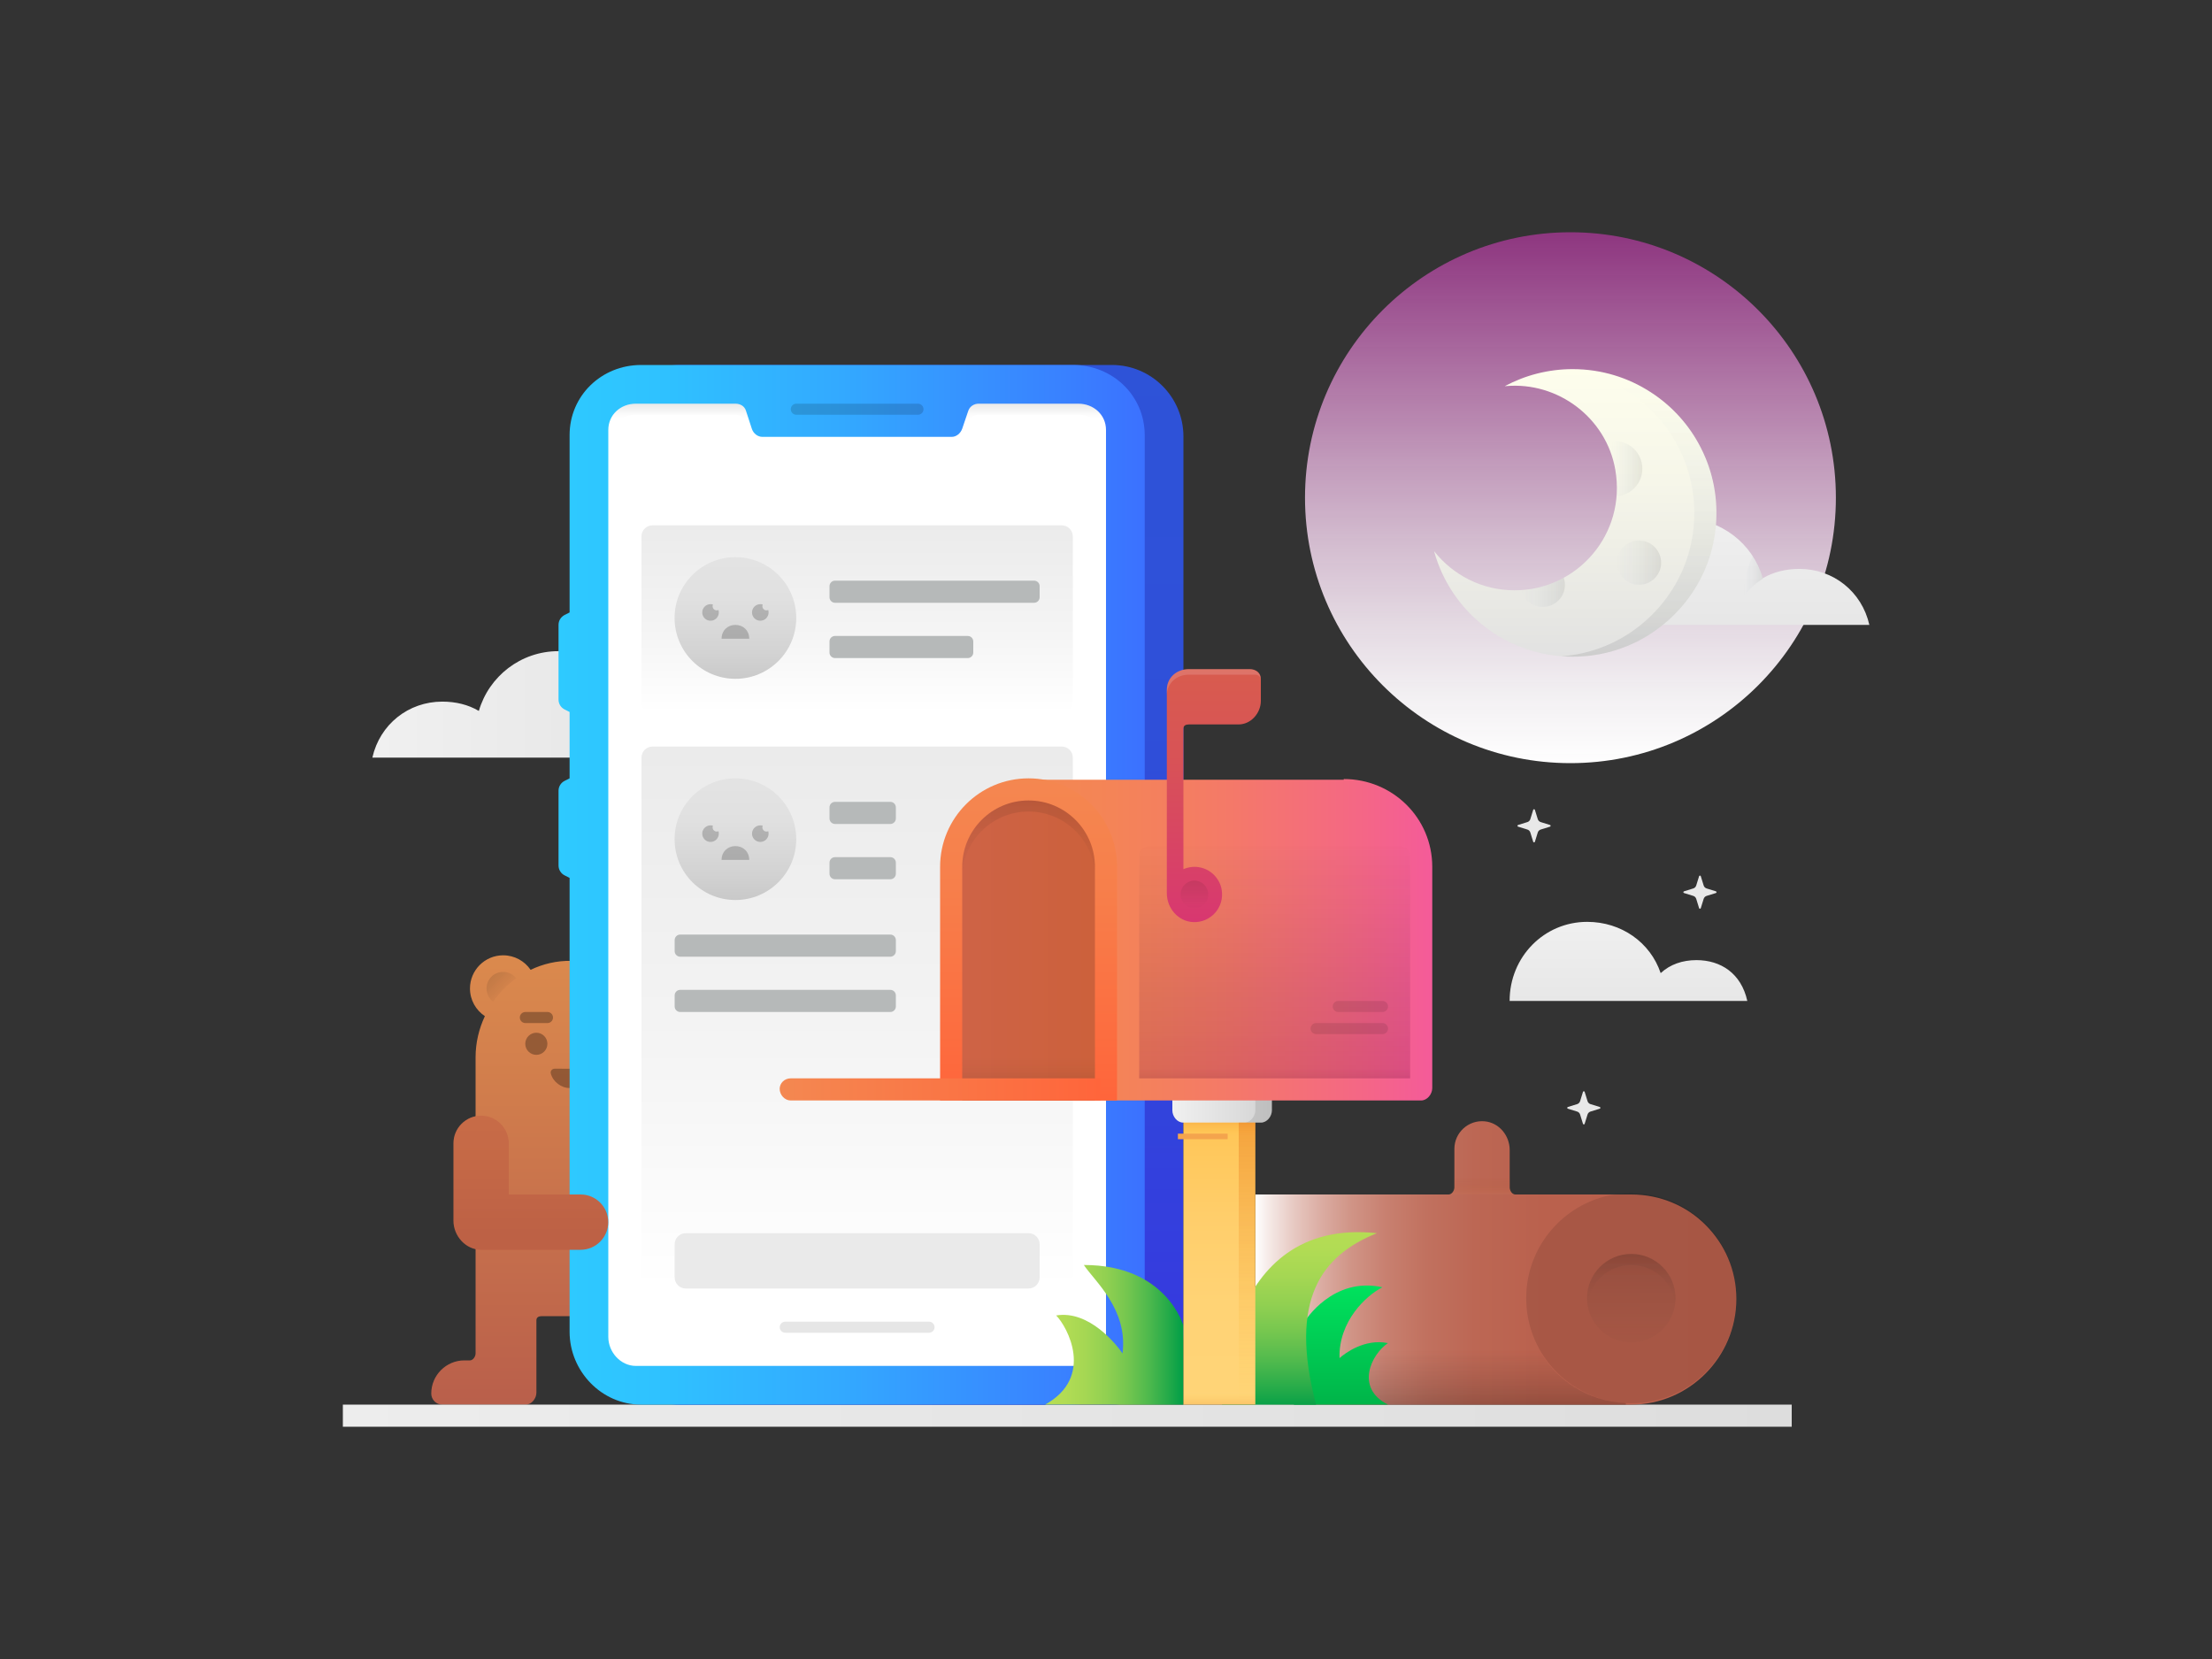 <?xml version="1.0" encoding="iso-8859-1"?>
<!-- Generator: Adobe Illustrator 22.1.0, SVG Export Plug-In . SVG Version: 6.00 Build 0)  -->
<svg version="1.1" id="no_x5F_messages" xmlns="http://www.w3.org/2000/svg" xmlns:xlink="http://www.w3.org/1999/xlink" x="0px"
	 y="0px" viewBox="0 0 800 600" enable-background="new 0 0 800 600" xml:space="preserve">
<rect x="0" y="0" width="800" height="600" fill="#333333" stroke="none"/>
<linearGradient id="SVGID_1_" gradientUnits="userSpaceOnUse" x1="135.974" y1="254.75" x2="231.31" y2="254.75">
	<stop  offset="0" style="stop-color:#F0F0F0"/>
	<stop  offset="0.921" style="stop-color:#E7E7E7"/>
	<stop  offset="1" style="stop-color:#E6E6E6"/>
</linearGradient>
<path fill="url(#SVGID_1_)" d="M201.974,235.5c-13.657,0-25.162,9.135-28.791,21.622c-3.873-2.291-8.383-3.372-13.209-3.372
	c-12.295,0-22.596,8.25-25.304,20.25h96.226c0.703-2,1.078-5.479,1.078-8.25C231.974,249.182,218.542,235.5,201.974,235.5z"/>
<linearGradient id="SVGID_2_" gradientUnits="userSpaceOnUse" x1="197.987" y1="344.822" x2="197.987" y2="508">
	<stop  offset="0" style="stop-color:#DB8A4D"/>
	<stop  offset="1" style="stop-color:#B95F4B"/>
</linearGradient>
<path fill="url(#SVGID_2_)" d="M206.636,347.506c-5.266-0.099-10.255,1.103-14.737,3.243c-2.16-3.168-5.799-5.249-9.923-5.249
	c-6.627,0-12.002,5.373-12.002,12c0,4.179,2.151,7.855,5.39,10.003c-2.142,4.553-3.365,9.6-3.365,14.888V489.5
	c0,1.104-0.922,2.5-2.027,2.5h-2c-6.627,0-12,5.373-12,12c0,2.209,1.791,4,4,4h30.17c2.115,0,3.857-2.215,3.857-4.33V477.5
	c0-1.105,0.869-1.5,1.973-1.5H240v-94.5C240,362.939,225.114,347.852,206.636,347.506z"/>
<linearGradient id="SVGID_3_" gradientUnits="userSpaceOnUse" x1="124" y1="512" x2="648" y2="512">
	<stop  offset="0" style="stop-color:#EDEDED"/>
	<stop  offset="1" style="stop-color:#DDDDDD"/>
</linearGradient>
<rect x="124" y="508" fill="url(#SVGID_3_)" width="524" height="8"/>
<linearGradient id="SVGID_4_" gradientUnits="userSpaceOnUse" x1="324" y1="126" x2="324" y2="509.084">
	<stop  offset="0" style="stop-color:#3159E7"/>
	<stop  offset="0.356" style="stop-color:#3255E8"/>
	<stop  offset="0.725" style="stop-color:#3648EC"/>
	<stop  offset="1" style="stop-color:#3B3AF0"/>
</linearGradient>
<path fill="url(#SVGID_4_)" d="M428,482.125c0,14.29-11.585,25.875-25.875,25.875h-156.25C231.585,508,220,496.415,220,482.125
	v-324.25c0-14.29,11.585-25.875,25.875-25.875h156.25c14.29,0,25.875,11.585,25.875,25.875V482.125z"/>
<path opacity="0.07" d="M428,482.125c0,14.29-11.585,25.875-25.875,25.875h-156.25C231.585,508,220,496.415,220,482.125v-324.25
	c0-14.29,11.585-25.875,25.875-25.875h156.25c14.29,0,25.875,11.585,25.875,25.875V482.125z"/>
<linearGradient id="SVGID_5_" gradientUnits="userSpaceOnUse" x1="202" y1="320" x2="414" y2="320">
	<stop  offset="0" style="stop-color:#2ECAFF"/>
	<stop  offset="0.184" style="stop-color:#2FC1FF"/>
	<stop  offset="0.484" style="stop-color:#33A9FF"/>
	<stop  offset="0.861" style="stop-color:#3981FF"/>
	<stop  offset="1" style="stop-color:#3B71FF"/>
</linearGradient>
<path fill="url(#SVGID_5_)" d="M388.098,132h-156.25C217.558,132,206,143.084,206,157.375V221.5l-1.78,0.9
	c-1.36,0.68-2.22,2.06-2.22,3.58v27.04c0,1.52,0.86,2.9,2.22,3.58l1.78,0.9v24l-1.78,0.9c-1.36,0.68-2.22,2.06-2.22,3.58v27.04
	c0,1.52,0.86,2.9,2.22,3.58l1.78,0.9v164.125c0,14.29,11.558,26.375,25.848,26.375h156.25c14.29,0,25.902-12.085,25.902-26.375
	v-324.25C414,143.084,402.389,132,388.098,132z"/>
<path fill="#FFFFFF" d="M400,155.5v328c0,5.523-4.504,10.5-10.027,10.5h-160c-5.523,0-9.973-4.977-9.973-10.5v-328
	c0-5.523,4.45-9.5,9.973-9.5h36c1.722,0,3.25,0.852,3.793,2.486l2.17,6.649c0.56,1.64,2.08,2.865,3.8,2.865h68.474
	c1.72,0,3.24-1.35,3.8-2.99l2.17-6.399c0.543-1.634,2.072-2.611,3.793-2.611h36C395.496,146,400,149.977,400,155.5z"/>
<path opacity="0.15" d="M334,148c0,1.105-0.895,2-2,2h-44c-1.105,0-2-0.895-2-2l0,0c0-1.105,0.895-2,2-2h44
	C333.105,146,334,146.895,334,148L334,148z"/>
<linearGradient id="SVGID_6_" gradientUnits="userSpaceOnUse" x1="310" y1="189.5" x2="310" y2="257.772">
	<stop  offset="0" style="stop-color:#EBEBEB"/>
	<stop  offset="0.552" style="stop-color:#F4F4F4"/>
	<stop  offset="1" style="stop-color:#FFFFFF"/>
</linearGradient>
<path fill="url(#SVGID_6_)" d="M388,254c0,2.209-1.791,4-4,4H236c-2.209,0-4-1.791-4-4v-60c0-2.209,1.791-4,4-4h148
	c2.209,0,4,1.791,4,4V254z"/>
<linearGradient id="SVGID_7_" gradientUnits="userSpaceOnUse" x1="265.973" y1="198.166" x2="265.973" y2="247.5">
	<stop  offset="0" style="stop-color:#E4E4E4"/>
	<stop  offset="0.375" style="stop-color:#E0E0E0"/>
	<stop  offset="0.763" style="stop-color:#D3D3D3"/>
	<stop  offset="1" style="stop-color:#C8C8C8"/>
</linearGradient>
<circle fill="url(#SVGID_7_)" cx="265.973" cy="223.5" r="22"/>
<path opacity="0.2" d="M277.973,221.5c0,1.65-1.35,3-3,3s-3-1.35-3-3c0-1.65,1.35-3,3-3c0.315,0,0.615,0.045,0.885,0.135
	c-0.09,0.195-0.135,0.39-0.135,0.615c0,0.825,0.675,1.5,1.5,1.5c0.225,0,0.42-0.045,0.615-0.135
	C277.928,220.885,277.973,221.185,277.973,221.5z"/>
<path opacity="0.2" d="M270.973,231c0-3-2.239-5-5-5c-2.761,0-5,2-5,5H270.973z"/>
<path opacity="0.2" d="M259.973,221.5c0,1.65-1.35,3-3,3s-3-1.35-3-3c0-1.65,1.35-3,3-3c0.315,0,0.615,0.045,0.885,0.135
	c-0.09,0.195-0.135,0.39-0.135,0.615c0,0.825,0.675,1.5,1.5,1.5c0.225,0,0.42-0.045,0.615-0.135
	C259.928,220.885,259.973,221.185,259.973,221.5z"/>
<linearGradient id="SVGID_8_" gradientUnits="userSpaceOnUse" x1="310" y1="271" x2="310" y2="466.092">
	<stop  offset="0" style="stop-color:#EBEBEB"/>
	<stop  offset="0.552" style="stop-color:#F4F4F4"/>
	<stop  offset="1" style="stop-color:#FFFFFF"/>
</linearGradient>
<path fill="url(#SVGID_8_)" d="M388,462c0,2.209-1.791,4-4,4H236c-2.209,0-4-1.791-4-4V274c0-2.209,1.791-4,4-4h148
	c2.209,0,4,1.791,4,4V462z"/>
<path opacity="0.1" d="M338,480c0,1.105-0.895,2-2,2h-52c-1.105,0-2-0.895-2-2l0,0c0-1.105,0.895-2,2-2h52
	C337.105,478,338,478.895,338,480L338,480z"/>
<linearGradient id="SVGID_9_" gradientUnits="userSpaceOnUse" x1="265.973" y1="279.5" x2="265.973" y2="326.209">
	<stop  offset="0" style="stop-color:#E4E4E4"/>
	<stop  offset="0.375" style="stop-color:#E0E0E0"/>
	<stop  offset="0.763" style="stop-color:#D3D3D3"/>
	<stop  offset="1" style="stop-color:#C8C8C8"/>
</linearGradient>
<circle fill="url(#SVGID_9_)" cx="265.973" cy="303.5" r="22"/>
<path opacity="0.2" d="M277.973,301.5c0,1.65-1.35,3-3,3s-3-1.35-3-3c0-1.65,1.35-3,3-3c0.315,0,0.615,0.045,0.885,0.135
	c-0.09,0.195-0.135,0.39-0.135,0.615c0,0.825,0.675,1.5,1.5,1.5c0.225,0,0.42-0.045,0.615-0.135
	C277.928,300.885,277.973,301.185,277.973,301.5z"/>
<path opacity="0.2" d="M270.973,311c0-3-2.239-5-5-5c-2.761,0-5,2-5,5H270.973z"/>
<path opacity="0.2" d="M259.973,301.5c0,1.65-1.35,3-3,3s-3-1.35-3-3c0-1.65,1.35-3,3-3c0.315,0,0.615,0.045,0.885,0.135
	c-0.09,0.195-0.135,0.39-0.135,0.615c0,0.825,0.675,1.5,1.5,1.5c0.225,0,0.42-0.045,0.615-0.135
	C259.928,300.885,259.973,301.185,259.973,301.5z"/>
<path fill="#B6B9B9" d="M376,216c0,1.105-0.895,2-2,2h-72c-1.105,0-2-0.895-2-2v-4c0-1.105,0.895-2,2-2h72c1.105,0,2,0.895,2,2V216z
	"/>
<path fill="#B6B9B9" d="M352,236c0,1.105-0.895,2-2,2h-48c-1.105,0-2-0.895-2-2v-4c0-1.105,0.895-2,2-2h48c1.105,0,2,0.895,2,2V236z
	"/>
<path fill="#B6B9B9" d="M324,296c0,1.105-0.895,2-2,2h-20c-1.105,0-2-0.895-2-2v-4c0-1.105,0.895-2,2-2h20c1.105,0,2,0.895,2,2V296z
	"/>
<path fill="#B6B9B9" d="M324,316c0,1.105-0.895,2-2,2h-20c-1.105,0-2-0.895-2-2v-4c0-1.105,0.895-2,2-2h20c1.105,0,2,0.895,2,2V316z
	"/>
<path fill="#B6B9B9" d="M324,344c0,1.105-0.895,2-2,2h-76c-1.105,0-2-0.895-2-2v-4c0-1.105,0.895-2,2-2h76c1.105,0,2,0.895,2,2V344z
	"/>
<path fill="#B6B9B9" d="M324,364c0,1.105-0.895,2-2,2h-76c-1.105,0-2-0.895-2-2v-4c0-1.105,0.895-2,2-2h76c1.105,0,2,0.895,2,2V364z
	"/>
<path fill="#EAEAEA" d="M376,462c0,2.209-1.791,4-4,4H248c-2.209,0-4-1.791-4-4v-12c0-2.209,1.791-4,4-4h124c2.209,0,4,1.791,4,4
	V462z"/>
<linearGradient id="SVGID_10_" gradientUnits="userSpaceOnUse" x1="310" y1="145.333" x2="310" y2="151.006">
	<stop  offset="0" style="stop-color:#000000;stop-opacity:0.1"/>
	<stop  offset="1" style="stop-color:#302926;stop-opacity:0"/>
</linearGradient>
<path fill="url(#SVGID_10_)" d="M400,155.5v4c0-5.52-4.507-9.5-10.027-9.5h-36c-1.72,0-3.24,0.85-3.8,2.49l-2.16,6.645
	c-0.56,1.64-2.08,2.865-3.8,2.865h-68.48c-1.72,0-3.24-1.35-3.8-2.99l-2.16-6.395c-0.56-1.64-2.08-2.615-3.8-2.615h-36
	c-5.52,0-9.973,3.98-9.973,9.5v-4c0-5.52,4.453-9.5,9.973-9.5h36c1.72,0,3.24,0.85,3.8,2.49l2.16,6.645
	c0.56,1.64,2.08,2.865,3.8,2.865h68.48c1.72,0,3.24-1.35,3.8-2.99l2.16-6.395c0.56-1.64,2.08-2.615,3.8-2.615h36
	C395.493,146,400,149.98,400,155.5z"/>
<linearGradient id="SVGID_11_" gradientUnits="userSpaceOnUse" x1="454" y1="456.747" x2="627.974" y2="456.747">
	<stop  offset="0" style="stop-color:#FFFFFF"/>
	<stop  offset="0.029" style="stop-color:#F5E9E6"/>
	<stop  offset="0.08" style="stop-color:#E7C9C2"/>
	<stop  offset="0.137" style="stop-color:#DBACA2"/>
	<stop  offset="0.2" style="stop-color:#D09486"/>
	<stop  offset="0.271" style="stop-color:#C88070"/>
	<stop  offset="0.354" style="stop-color:#C1715F"/>
	<stop  offset="0.456" style="stop-color:#BC6754"/>
	<stop  offset="0.6" style="stop-color:#BA614D"/>
	<stop  offset="1" style="stop-color:#B95F4B"/>
</linearGradient>
<path fill="url(#SVGID_11_)" d="M627.974,469.75c0,20.98-17.02,38.25-38,38.25H454v-76h69.974c1.1,0,2.026-1.4,2.026-2.5v-14
	c0-5.84,5.02-10.52,10.98-9.96c5.2,0.5,9.02,5.16,9.02,10.38v13.58c0,1.1,0.874,2.5,1.974,2.5h42c10.48,0,20,4.135,26.86,11.015
	C623.714,449.875,627.974,459.27,627.974,469.75z"/>
<circle opacity="0.1" cx="589.973" cy="469.5" r="38"/>
<linearGradient id="SVGID_12_" gradientUnits="userSpaceOnUse" x1="589.973" y1="453" x2="589.973" y2="486.136">
	<stop  offset="0" style="stop-color:#000000;stop-opacity:0.12"/>
	<stop  offset="0.123" style="stop-color:#0B0909;stop-opacity:0.108"/>
	<stop  offset="0.421" style="stop-color:#1F1B19;stop-opacity:0.078"/>
	<stop  offset="0.716" style="stop-color:#2C2523;stop-opacity:0.048"/>
	<stop  offset="1" style="stop-color:#302926;stop-opacity:0.02"/>
</linearGradient>
<circle fill="url(#SVGID_12_)" cx="589.973" cy="469.5" r="16"/>
<linearGradient id="SVGID_13_" gradientUnits="userSpaceOnUse" x1="589.973" y1="453.5" x2="589.973" y2="471.5">
	<stop  offset="0" style="stop-color:#000000;stop-opacity:0.07"/>
	<stop  offset="0.238" style="stop-color:#0F0D0C;stop-opacity:0.053"/>
	<stop  offset="0.71" style="stop-color:#27211F;stop-opacity:0.02"/>
	<stop  offset="1" style="stop-color:#302926;stop-opacity:0"/>
</linearGradient>
<path fill="url(#SVGID_13_)" d="M605.973,469.5c0,0.68-0.04,1.34-0.12,2c-0.98-7.9-7.72-14-15.88-14c-8.16,0-14.9,6.1-15.88,14
	c-0.08-0.66-0.12-1.32-0.12-2c0-8.84,7.16-16,16-16C598.813,453.5,605.973,460.66,605.973,469.5z"/>
<linearGradient id="SVGID_14_" gradientUnits="userSpaceOnUse" x1="528" y1="508" x2="528" y2="488">
	<stop  offset="0" style="stop-color:#000000;stop-opacity:0.2"/>
	<stop  offset="0.238" style="stop-color:#0F0D0C;stop-opacity:0.152"/>
	<stop  offset="0.71" style="stop-color:#27211F;stop-opacity:0.058"/>
	<stop  offset="1" style="stop-color:#302926;stop-opacity:0"/>
</linearGradient>
<path fill="url(#SVGID_14_)" d="M588,507.46V508H468v-20h88.514C562.614,499,574,506.74,588,507.46z"/>
<linearGradient id="SVGID_15_" gradientUnits="userSpaceOnUse" x1="484.974" y1="463.725" x2="484.974" y2="510.35">
	<stop  offset="0" style="stop-color:#00E35E"/>
	<stop  offset="1" style="stop-color:#00B248"/>
</linearGradient>
<path fill="url(#SVGID_15_)" d="M501.974,485.75c-8.579-1.716-15.669,3.791-17.516,5.43c-0.384-13.343,9.685-22.702,15.516-25.617
	c-18-4-28,12.219-28,12.219l-4,30.219c0,0,34.071,0,34,0C489.974,502,495.974,489.75,501.974,485.75z"/>
<linearGradient id="SVGID_16_" gradientUnits="userSpaceOnUse" x1="469.974" y1="441.451" x2="469.974" y2="510.027">
	<stop  offset="0" style="stop-color:#B6DD54"/>
	<stop  offset="0.143" style="stop-color:#B2DC54"/>
	<stop  offset="0.292" style="stop-color:#A5D753"/>
	<stop  offset="0.443" style="stop-color:#91D051"/>
	<stop  offset="0.595" style="stop-color:#74C64F"/>
	<stop  offset="0.749" style="stop-color:#4EB94D"/>
	<stop  offset="0.902" style="stop-color:#21A949"/>
	<stop  offset="1" style="stop-color:#009E47"/>
</linearGradient>
<path fill="url(#SVGID_16_)" d="M441.974,508c0,0,0-68,56-62c-20,8-32,24-22,62c0.333,0-16,0-16,0H441.974z"/>
<linearGradient id="SVGID_17_" gradientUnits="userSpaceOnUse" x1="377.974" y1="482.75" x2="428" y2="482.75">
	<stop  offset="0" style="stop-color:#B6DD54"/>
	<stop  offset="0.143" style="stop-color:#B2DC54"/>
	<stop  offset="0.292" style="stop-color:#A5D753"/>
	<stop  offset="0.443" style="stop-color:#91D051"/>
	<stop  offset="0.595" style="stop-color:#74C64F"/>
	<stop  offset="0.749" style="stop-color:#4EB94D"/>
	<stop  offset="0.902" style="stop-color:#21A949"/>
	<stop  offset="1" style="stop-color:#009E47"/>
</linearGradient>
<path fill="url(#SVGID_17_)" d="M428,479.5c0,0-6.013-22-36.013-22c4,6,15.993,16,13.993,32c-2-3-12.003-15.75-24.003-13.75
	c4,4,13.997,22.25-4.003,32.25H428V479.5z"/>
<linearGradient id="SVGID_18_" gradientUnits="userSpaceOnUse" x1="441" y1="509.93" x2="441" y2="397.734">
	<stop  offset="0" style="stop-color:#FFD478"/>
	<stop  offset="0.343" style="stop-color:#FFD375"/>
	<stop  offset="0.619" style="stop-color:#FFCE6B"/>
	<stop  offset="0.87" style="stop-color:#FFC75A"/>
	<stop  offset="1" style="stop-color:#FFC24E"/>
</linearGradient>
<rect x="428" y="398" fill="url(#SVGID_18_)" width="26" height="110"/>
<linearGradient id="SVGID_19_" gradientUnits="userSpaceOnUse" x1="424" y1="401" x2="460" y2="401">
	<stop  offset="0" style="stop-color:#F0F0F0"/>
	<stop  offset="1" style="stop-color:#D3D3D3"/>
</linearGradient>
<path fill="url(#SVGID_19_)" d="M456.057,406h-28.167c-2.163,0-3.891-2.254-3.891-4.417V396h36v5.583
	C460,403.746,458.22,406,456.057,406z"/>
<path opacity="0.1" d="M460,396v5.58c0,2.16-1.786,4.42-3.946,4.42h-6c2.16,0,3.946-2.26,3.946-4.42V396H460z"/>
<linearGradient id="SVGID_20_" gradientUnits="userSpaceOnUse" x1="372" y1="339.875" x2="518" y2="339.875">
	<stop  offset="0" style="stop-color:#F48851"/>
	<stop  offset="0.208" style="stop-color:#F48457"/>
	<stop  offset="0.481" style="stop-color:#F47A67"/>
	<stop  offset="0.788" style="stop-color:#F46982"/>
	<stop  offset="1" style="stop-color:#F45B99"/>
</linearGradient>
<path fill="url(#SVGID_20_)" d="M513.973,398H372V282h113.973l0.013-0.25c17.673,0,32.013,14.077,32.013,31.75v80
	C518,395.709,516.182,398,513.973,398z"/>
<linearGradient id="SVGID_21_" gradientUnits="userSpaceOnUse" x1="372" y1="276.143" x2="372" y2="396.752">
	<stop  offset="0" style="stop-color:#F48851"/>
	<stop  offset="0.366" style="stop-color:#F77F4B"/>
	<stop  offset="0.961" style="stop-color:#FE673C"/>
	<stop  offset="1" style="stop-color:#FF653B"/>
</linearGradient>
<path fill="url(#SVGID_21_)" d="M404,398h-64v-84.5c0-17.673,14.314-32,31.987-32h0.007c17.673,0,32.007,14.327,32.007,32V398z"/>
<linearGradient id="SVGID_22_" gradientUnits="userSpaceOnUse" x1="348" y1="343.75" x2="396" y2="343.75">
	<stop  offset="0" style="stop-color:#CE6346"/>
	<stop  offset="0.858" style="stop-color:#CC613D"/>
	<stop  offset="1" style="stop-color:#CC613B"/>
</linearGradient>
<path fill="url(#SVGID_22_)" d="M371.987,289.5h0.007c13.255,0,24.007,10.745,24.007,24V398h-48v-84.5
	C348,300.245,358.732,289.5,371.987,289.5z"/>
<linearGradient id="SVGID_23_" gradientUnits="userSpaceOnUse" x1="372" y1="289.5" x2="372" y2="317.718">
	<stop  offset="0" style="stop-color:#000000;stop-opacity:0.1"/>
	<stop  offset="0.123" style="stop-color:#0B0909;stop-opacity:0.088"/>
	<stop  offset="0.421" style="stop-color:#1F1B19;stop-opacity:0.058"/>
	<stop  offset="0.716" style="stop-color:#2C2523;stop-opacity:0.028"/>
	<stop  offset="1" style="stop-color:#302926;stop-opacity:0"/>
</linearGradient>
<path fill="url(#SVGID_23_)" d="M396,313.5v4c0-13.26-10.74-24-24-24s-24,10.74-24,24v-4c0-13.26,10.74-24,24-24
	S396,300.24,396,313.5z"/>
<linearGradient id="SVGID_24_" gradientUnits="userSpaceOnUse" x1="461" y1="391.658" x2="461" y2="301.382">
	<stop  offset="0" style="stop-color:#720039;stop-opacity:0.2"/>
	<stop  offset="0.397" style="stop-color:#511430;stop-opacity:0.121"/>
	<stop  offset="0.771" style="stop-color:#392329;stop-opacity:0.046"/>
	<stop  offset="1" style="stop-color:#302926;stop-opacity:0"/>
</linearGradient>
<path fill="url(#SVGID_24_)" d="M510,390h-98v-80.5c0-2.209,1.764-3.5,3.973-3.5h90c2.209,0,4.027,1.291,4.027,3.5V390z"/>
<path opacity="0.1" d="M502,372c0-1.105-0.895-2-2-2h-24c-1.105,0-2,0.895-2,2l0,0c0,1.105,0.895,2,2,2h24
	C501.105,374,502,373.105,502,372L502,372z"/>
<path opacity="0.1" d="M502,364c0-1.105-0.895-2-2-2h-16c-1.105,0-2,0.895-2,2l0,0c0,1.105,0.895,2,2,2h16
	C501.105,366,502,365.105,502,364L502,364z"/>
<linearGradient id="SVGID_25_" gradientUnits="userSpaceOnUse" x1="439" y1="241.005" x2="439" y2="334.876">
	<stop  offset="0" style="stop-color:#D85C4E"/>
	<stop  offset="0.344" style="stop-color:#D85356"/>
	<stop  offset="0.905" style="stop-color:#D83B6D"/>
	<stop  offset="1" style="stop-color:#D83671"/>
</linearGradient>
<path fill="url(#SVGID_25_)" d="M451.973,242h-22c-4.418,0-7.973,3.081-7.973,7.5v73.543c0,5.452,4.151,10.244,9.599,10.45
	c6.26,0.236,11.293-5.283,10.241-11.688c-0.636-3.871-3.628-7.089-7.44-8.013c-2.314-0.561-4.4-0.28-6.4,0.552V263.5
	c0-1.105,0.869-1.5,1.973-1.5h18c4.418,0,8.027-4.082,8.027-8.5v-8C456,243.291,454.182,242,451.973,242z"/>
<linearGradient id="SVGID_26_" gradientUnits="userSpaceOnUse" x1="431.973" y1="317.166" x2="431.973" y2="329.064">
	<stop  offset="0" style="stop-color:#000000;stop-opacity:0.1"/>
	<stop  offset="1" style="stop-color:#302926;stop-opacity:0"/>
</linearGradient>
<circle fill="url(#SVGID_26_)" cx="431.973" cy="323.5" r="5"/>
<path opacity="0.15" fill="#FFFFFF" d="M455.973,245.75v0.125c0-1.1-0.9-1.875-2-1.875h-24c-4.42,0-7.973,3.08-7.973,7.5v-2
	c0-4.418,3.555-7.5,7.973-7.5h22C454.173,242,455.973,243.55,455.973,245.75z"/>
<linearGradient id="SVGID_27_" gradientUnits="userSpaceOnUse" x1="281.973" y1="394" x2="398" y2="394">
	<stop  offset="0" style="stop-color:#F48851"/>
	<stop  offset="1" style="stop-color:#FF653B"/>
</linearGradient>
<path fill="url(#SVGID_27_)" d="M285.973,390H398v8H285.973c-2.209,0-4-2.041-4-4.25v0.125C281.973,391.666,283.764,390,285.973,390
	z"/>
<linearGradient id="SVGID_28_" gradientUnits="userSpaceOnUse" x1="451" y1="403.594" x2="451" y2="507.573">
	<stop  offset="0" style="stop-color:#DB4F00;stop-opacity:0.3"/>
	<stop  offset="0.158" style="stop-color:#DE5800;stop-opacity:0.253"/>
	<stop  offset="0.414" style="stop-color:#E67000;stop-opacity:0.176"/>
	<stop  offset="0.737" style="stop-color:#F39800;stop-opacity:0.079"/>
	<stop  offset="1" style="stop-color:#FFBD00;stop-opacity:0"/>
</linearGradient>
<rect x="448" y="406" fill="url(#SVGID_28_)" width="6" height="102"/>
<linearGradient id="SVGID_29_" gradientUnits="userSpaceOnUse" x1="461" y1="390.333" x2="461" y2="385.949">
	<stop  offset="0" style="stop-color:#000000;stop-opacity:0.05"/>
	<stop  offset="1" style="stop-color:#302926;stop-opacity:0"/>
</linearGradient>
<rect x="412" y="386" fill="url(#SVGID_29_)" width="98" height="4"/>
<linearGradient id="SVGID_30_" gradientUnits="userSpaceOnUse" x1="441" y1="406" x2="441" y2="410.5">
	<stop  offset="0" style="stop-color:#DB4F00;stop-opacity:0.12"/>
	<stop  offset="0.158" style="stop-color:#DE5800;stop-opacity:0.101"/>
	<stop  offset="0.414" style="stop-color:#E67000;stop-opacity:0.07"/>
	<stop  offset="0.737" style="stop-color:#F39800;stop-opacity:0.032"/>
	<stop  offset="1" style="stop-color:#FFBD00;stop-opacity:0"/>
</linearGradient>
<rect x="428" y="406" fill="url(#SVGID_30_)" width="26" height="4"/>
<linearGradient id="SVGID_31_" gradientUnits="userSpaceOnUse" x1="372" y1="390" x2="372" y2="382.463">
	<stop  offset="0" style="stop-color:#000000;stop-opacity:0.05"/>
	<stop  offset="1" style="stop-color:#302926;stop-opacity:0"/>
</linearGradient>
<rect x="348" y="382" fill="url(#SVGID_31_)" width="48" height="8"/>
<linearGradient id="SVGID_32_" gradientUnits="userSpaceOnUse" x1="441" y1="508.083" x2="441" y2="503.959">
	<stop  offset="0" style="stop-color:#DB4F00;stop-opacity:0.12"/>
	<stop  offset="0.158" style="stop-color:#DE5800;stop-opacity:0.101"/>
	<stop  offset="0.414" style="stop-color:#E67000;stop-opacity:0.07"/>
	<stop  offset="0.737" style="stop-color:#F39800;stop-opacity:0.032"/>
	<stop  offset="1" style="stop-color:#FFBD00;stop-opacity:0"/>
</linearGradient>
<rect x="428" y="504" fill="url(#SVGID_32_)" width="26" height="4"/>
<circle opacity="0.3" cx="193.973" cy="377.5" r="4"/>
<path opacity="0.3" d="M200,368c0,1.105-0.895,2-2,2h-8c-1.105,0-2-0.895-2-2l0,0c0-1.105,0.895-2,2-2h8
	C199.105,366,200,366.895,200,368L200,368z"/>
<path opacity="0.3" d="M199.195,388.2c0.76,3.044,3.805,5.299,6.805,5.299v-6.988l-5.404-0.009
	C199.701,386.501,198.978,387.333,199.195,388.2z"/>
<linearGradient id="SVGID_33_" gradientUnits="userSpaceOnUse" x1="191.987" y1="403.5" x2="191.987" y2="449.651">
	<stop  offset="0" style="stop-color:#DE784F"/>
	<stop  offset="1" style="stop-color:#D16B4D"/>
</linearGradient>
<path fill="url(#SVGID_33_)" d="M209.973,432H184v-18.5c0-5.523-4.477-10-10-10s-10,4.477-10,10v18v10c0,5.523,4.45,10.5,9.973,10.5
	h36c5.523,0,10-4.477,10-10S215.496,432,209.973,432z"/>
<path opacity="0.1" fill="#020202" d="M209.974,432H184v-18.5c0-5.523-4.477-10-10-10s-10,4.477-10,10v18v10
	c0,5.523,4.451,10.5,9.974,10.5h36c5.523,0,10-4.477,10-10S215.497,432,209.974,432z"/>
<linearGradient id="SVGID_34_" gradientUnits="userSpaceOnUse" x1="177.172" y1="352.706" x2="183.543" y2="359.076">
	<stop  offset="0" style="stop-color:#000000;stop-opacity:0.12"/>
	<stop  offset="1" style="stop-color:#302926;stop-opacity:0.02"/>
</linearGradient>
<path fill="url(#SVGID_34_)" d="M186.673,353.8c-3.22,2.3-6.04,5.18-8.34,8.46c-1.44-1.08-2.36-2.82-2.36-4.76c0-3.32,2.68-6,6-6
	C183.893,351.5,185.593,352.4,186.673,353.8z"/>
<rect x="426" y="410" fill="#F4A44D" width="18" height="2"/>
<linearGradient id="SVGID_35_" gradientUnits="userSpaceOnUse" x1="567.973" y1="78.256" x2="567.973" y2="276.929">
	<stop  offset="0" style="stop-color:#D22DB7;stop-opacity:0.55"/>
	<stop  offset="0.017" style="stop-color:#D334B9;stop-opacity:0.558"/>
	<stop  offset="0.16" style="stop-color:#DF69CC;stop-opacity:0.622"/>
	<stop  offset="0.304" style="stop-color:#E997DB;stop-opacity:0.687"/>
	<stop  offset="0.447" style="stop-color:#F1BDE8;stop-opacity:0.751"/>
	<stop  offset="0.589" style="stop-color:#F7DAF2;stop-opacity:0.815"/>
	<stop  offset="0.729" style="stop-color:#FBEEF9;stop-opacity:0.878"/>
	<stop  offset="0.867" style="stop-color:#FEFBFE;stop-opacity:0.94"/>
	<stop  offset="1" style="stop-color:#FFFFFF"/>
</linearGradient>
<circle fill="url(#SVGID_35_)" cx="567.973" cy="180" r="96"/>
<linearGradient id="SVGID_36_" gradientUnits="userSpaceOnUse" x1="393.974" y1="185.473" x2="393.974" y2="227.532" gradientTransform="matrix(-1 0 0 1 1021.4 0)">
	<stop  offset="0" style="stop-color:#F0F0F0"/>
	<stop  offset="0.921" style="stop-color:#E7E7E7"/>
	<stop  offset="1" style="stop-color:#E6E6E6"/>
</linearGradient>
<path fill="url(#SVGID_36_)" d="M608.774,187.5c13.657,0,25.162,9.135,28.791,21.622c3.873-2.292,8.383-3.372,13.209-3.372
	c12.295,0,22.596,8.25,25.304,20.25h-96.226c-0.703-2-1.078-5.48-1.078-8.25C578.774,201.181,592.206,187.5,608.774,187.5z"/>
<linearGradient id="SVGID_37_" gradientUnits="userSpaceOnUse" x1="451.679" y1="128" x2="451.679" y2="240.695" gradientTransform="matrix(-1 0 0 1 1021.4 0)">
	<stop  offset="0" style="stop-color:#FFFFED"/>
	<stop  offset="0.41" style="stop-color:#F6F6E9"/>
	<stop  offset="1" style="stop-color:#E1E1E1"/>
</linearGradient>
<path fill="url(#SVGID_37_)" d="M518.674,199.42c6.06,21.96,26.22,38.08,50.1,38.08c0.92,0,1.86-0.02,2.8-0.08
	c0.46-0.02,0.92-0.04,1.38-0.1c0.9-0.04,1.8-0.14,2.7-0.26c3.7-0.48,7.28-1.36,10.68-2.58c1.5-0.54,2.98-1.14,4.4-1.8
	c0.48-0.22,0.94-0.44,1.4-0.68c9.08-4.6,16.66-11.78,21.74-20.56c2.96-5.14,5.08-10.82,6.12-16.86c0.18-1.06,0.34-2.12,0.46-3.2
	c1.16-10.64-0.88-20.74-5.32-29.42c-4.14-8.2-10.42-15.14-18.1-20.1c-8.14-5.3-17.84-8.36-28.26-8.36c-8.84,0-17.18,2.22-24.48,6.12
	c-0.02,0-0.02,0.04,0.02,0.04c0.1,0,0.2-0.02,0.3-0.02c18.9-1.68,36.34,11.54,39.58,30.24c4.06,23.36-13.82,43.62-36.42,43.62
	c-11.78,0-22.28-5.52-29.06-14.1C518.694,199.36,518.654,199.38,518.674,199.42z"/>
<linearGradient id="SVGID_38_" gradientUnits="userSpaceOnUse" x1="600.723" y1="203.5" x2="583.793" y2="203.5">
	<stop  offset="0" style="stop-color:#000000;stop-opacity:0.08"/>
	<stop  offset="1" style="stop-color:#6086C4;stop-opacity:0"/>
</linearGradient>
<circle fill="url(#SVGID_38_)" cx="592.774" cy="203.5" r="8"/>
<linearGradient id="SVGID_39_" gradientUnits="userSpaceOnUse" x1="383.786" y1="208.42" x2="390.788" y2="208.42" gradientTransform="matrix(-1 0 0 1 1021.4 0)">
	<stop  offset="0" style="stop-color:#000000;stop-opacity:0.07"/>
	<stop  offset="1" style="stop-color:#6086C4;stop-opacity:0"/>
</linearGradient>
<path fill="url(#SVGID_39_)" d="M630.614,215.7c1.9-2.56,4.28-4.76,7-6.46c-0.82-2.9-2.08-5.62-3.7-8.1
	C631.334,206.3,630.574,211.4,630.614,215.7z"/>
<linearGradient id="SVGID_40_" gradientUnits="userSpaceOnUse" x1="588.955" y1="331.802" x2="588.955" y2="364.521">
	<stop  offset="0" style="stop-color:#F0F0F0"/>
	<stop  offset="0.921" style="stop-color:#E7E7E7"/>
	<stop  offset="1" style="stop-color:#E6E6E6"/>
</linearGradient>
<path fill="url(#SVGID_40_)" d="M613.531,347.239c-4.997,0-9.535,1.542-12.925,4.703c-3.747-11.115-14.225-18.54-26.59-18.54
	c-15.5,0-28.043,12.597-28.043,28.597h85.964C629.719,352,622.326,347.239,613.531,347.239z"/>
<path fill="#E8E8E8" d="M615.114,316.89l1.041,3.361c0.158,0.51,0.557,0.909,1.068,1.068l3.361,1.041c0.3,0.093,0.3,0.518,0,0.611
	l-3.361,1.041c-0.51,0.158-0.91,0.557-1.068,1.068l-1.041,3.361c-0.093,0.3-0.518,0.3-0.611,0l-1.041-3.361
	c-0.158-0.51-0.557-0.91-1.068-1.068l-3.361-1.041c-0.3-0.093-0.3-0.518,0-0.611l3.361-1.041c0.51-0.158,0.91-0.557,1.068-1.068
	l1.041-3.361C614.596,316.59,615.021,316.59,615.114,316.89z"/>
<path fill="#E8E8E8" d="M573.114,394.89l1.041,3.361c0.158,0.51,0.557,0.91,1.068,1.068l3.361,1.041c0.3,0.093,0.3,0.518,0,0.611
	l-3.361,1.041c-0.51,0.158-0.909,0.557-1.068,1.068l-1.041,3.361c-0.093,0.3-0.518,0.3-0.611,0l-1.041-3.361
	c-0.158-0.51-0.557-0.91-1.068-1.068l-3.361-1.041c-0.3-0.093-0.3-0.518,0-0.611l3.361-1.041c0.51-0.158,0.909-0.557,1.068-1.068
	l1.041-3.361C572.596,394.59,573.021,394.59,573.114,394.89z"/>
<path fill="#E8E8E8" d="M555.114,292.89l1.041,3.361c0.158,0.51,0.557,0.91,1.068,1.068l3.361,1.041c0.3,0.093,0.3,0.518,0,0.611
	l-3.361,1.041c-0.51,0.158-0.91,0.557-1.068,1.068l-1.041,3.361c-0.093,0.3-0.518,0.3-0.611,0l-1.041-3.361
	c-0.158-0.51-0.557-0.91-1.068-1.068l-3.361-1.041c-0.3-0.093-0.3-0.518,0-0.611l3.361-1.041c0.51-0.158,0.909-0.557,1.068-1.068
	l1.041-3.361C554.596,292.59,555.021,292.59,555.114,292.89z"/>
<linearGradient id="SVGID_41_" gradientUnits="userSpaceOnUse" x1="594.723" y1="169.48" x2="582.846" y2="169.48">
	<stop  offset="0" style="stop-color:#000000;stop-opacity:0.08"/>
	<stop  offset="1" style="stop-color:#6086C4;stop-opacity:0"/>
</linearGradient>
<path fill="url(#SVGID_41_)" d="M593.973,169.5c0,5.28-4.12,9.62-9.32,9.96c0.24-3.1,0.1-6.3-0.46-9.58
	c-0.62-3.52-1.72-6.86-3.26-9.92c0.96-0.3,1.98-0.46,3.04-0.46C589.493,159.5,593.973,163.98,593.973,169.5z"/>
<linearGradient id="SVGID_42_" gradientUnits="userSpaceOnUse" x1="592.734" y1="241.5" x2="592.734" y2="138.172">
	<stop  offset="0" style="stop-color:#000000;stop-opacity:0.1"/>
	<stop  offset="0.269" style="stop-color:#212E44;stop-opacity:0.073"/>
	<stop  offset="0.517" style="stop-color:#3C547B;stop-opacity:0.048"/>
	<stop  offset="0.729" style="stop-color:#506FA3;stop-opacity:0.027"/>
	<stop  offset="0.897" style="stop-color:#5C80BB;stop-opacity:0.01"/>
	<stop  offset="1" style="stop-color:#6086C4;stop-opacity:0"/>
</linearGradient>
<path fill="url(#SVGID_42_)" d="M620.453,191.38c-0.12,1.08-0.28,2.14-0.46,3.2c-1.04,6.04-3.16,11.72-6.12,16.86
	c-5.08,8.78-12.66,15.96-21.74,20.56c-0.46,0.24-0.92,0.46-1.4,0.68c-1.42,0.66-2.9,1.26-4.4,1.8c-3.4,1.22-6.98,2.1-10.68,2.58
	c-0.9,0.12-1.8,0.22-2.7,0.26c-0.46,0.06-0.92,0.08-1.38,0.1c-0.94,0.06-1.88,0.08-2.8,0.08c-1.38,0-2.74-0.06-4.08-0.16
	c0.08,0,0.18,0,0.26-0.02c0.9-0.04,1.8-0.14,2.7-0.26c3.7-0.48,7.28-1.36,10.68-2.58c1.5-0.54,2.98-1.14,4.4-1.8
	c0.48-0.22,0.94-0.44,1.4-0.68c9.08-4.6,16.66-11.78,21.74-20.56c2.96-5.14,5.08-10.82,6.12-16.86c0.18-1.06,0.34-2.12,0.46-3.2
	c1.16-10.64-0.88-20.74-5.32-29.42c-4.14-8.2-10.42-15.14-18.1-20.1c-7.08-4.6-15.32-7.52-24.22-8.2c1.32-0.1,2.62-0.16,3.96-0.16
	c10.42,0,20.12,3.06,28.26,8.36c7.68,4.96,13.96,11.9,18.1,20.1C619.573,170.64,621.613,180.74,620.453,191.38z"/>
<linearGradient id="SVGID_43_" gradientUnits="userSpaceOnUse" x1="566.723" y1="214.23" x2="550.006" y2="214.23">
	<stop  offset="0" style="stop-color:#000000;stop-opacity:0.08"/>
	<stop  offset="0.269" style="stop-color:#212E44;stop-opacity:0.059"/>
	<stop  offset="0.517" style="stop-color:#3C547B;stop-opacity:0.039"/>
	<stop  offset="0.729" style="stop-color:#506FA3;stop-opacity:0.022"/>
	<stop  offset="0.897" style="stop-color:#5C80BB;stop-opacity:0.008"/>
	<stop  offset="1" style="stop-color:#6086C4;stop-opacity:0"/>
</linearGradient>
<path fill="url(#SVGID_43_)" d="M565.973,211.5c0,4.42-3.58,8-8,8c-3.76,0-6.9-2.58-7.76-6.08c5.54-0.36,10.74-1.94,15.34-4.46
	C565.833,209.76,565.973,210.62,565.973,211.5z"/>
<linearGradient id="SVGID_44_" gradientUnits="userSpaceOnUse" x1="535.974" y1="432.5" x2="535.974" y2="425.445">
	<stop  offset="0" style="stop-color:#CB7759;stop-opacity:0.3"/>
	<stop  offset="0.272" style="stop-color:#C06A47;stop-opacity:0.218"/>
	<stop  offset="0.723" style="stop-color:#B1582F;stop-opacity:0.083"/>
	<stop  offset="1" style="stop-color:#AB5226;stop-opacity:0"/>
</linearGradient>
<path fill="url(#SVGID_44_)" d="M547.974,432h-24c1.1,0,2.026-1.4,2.026-2.5V426h20v3.5C546,430.6,546.874,432,547.974,432z"/>
</svg>
